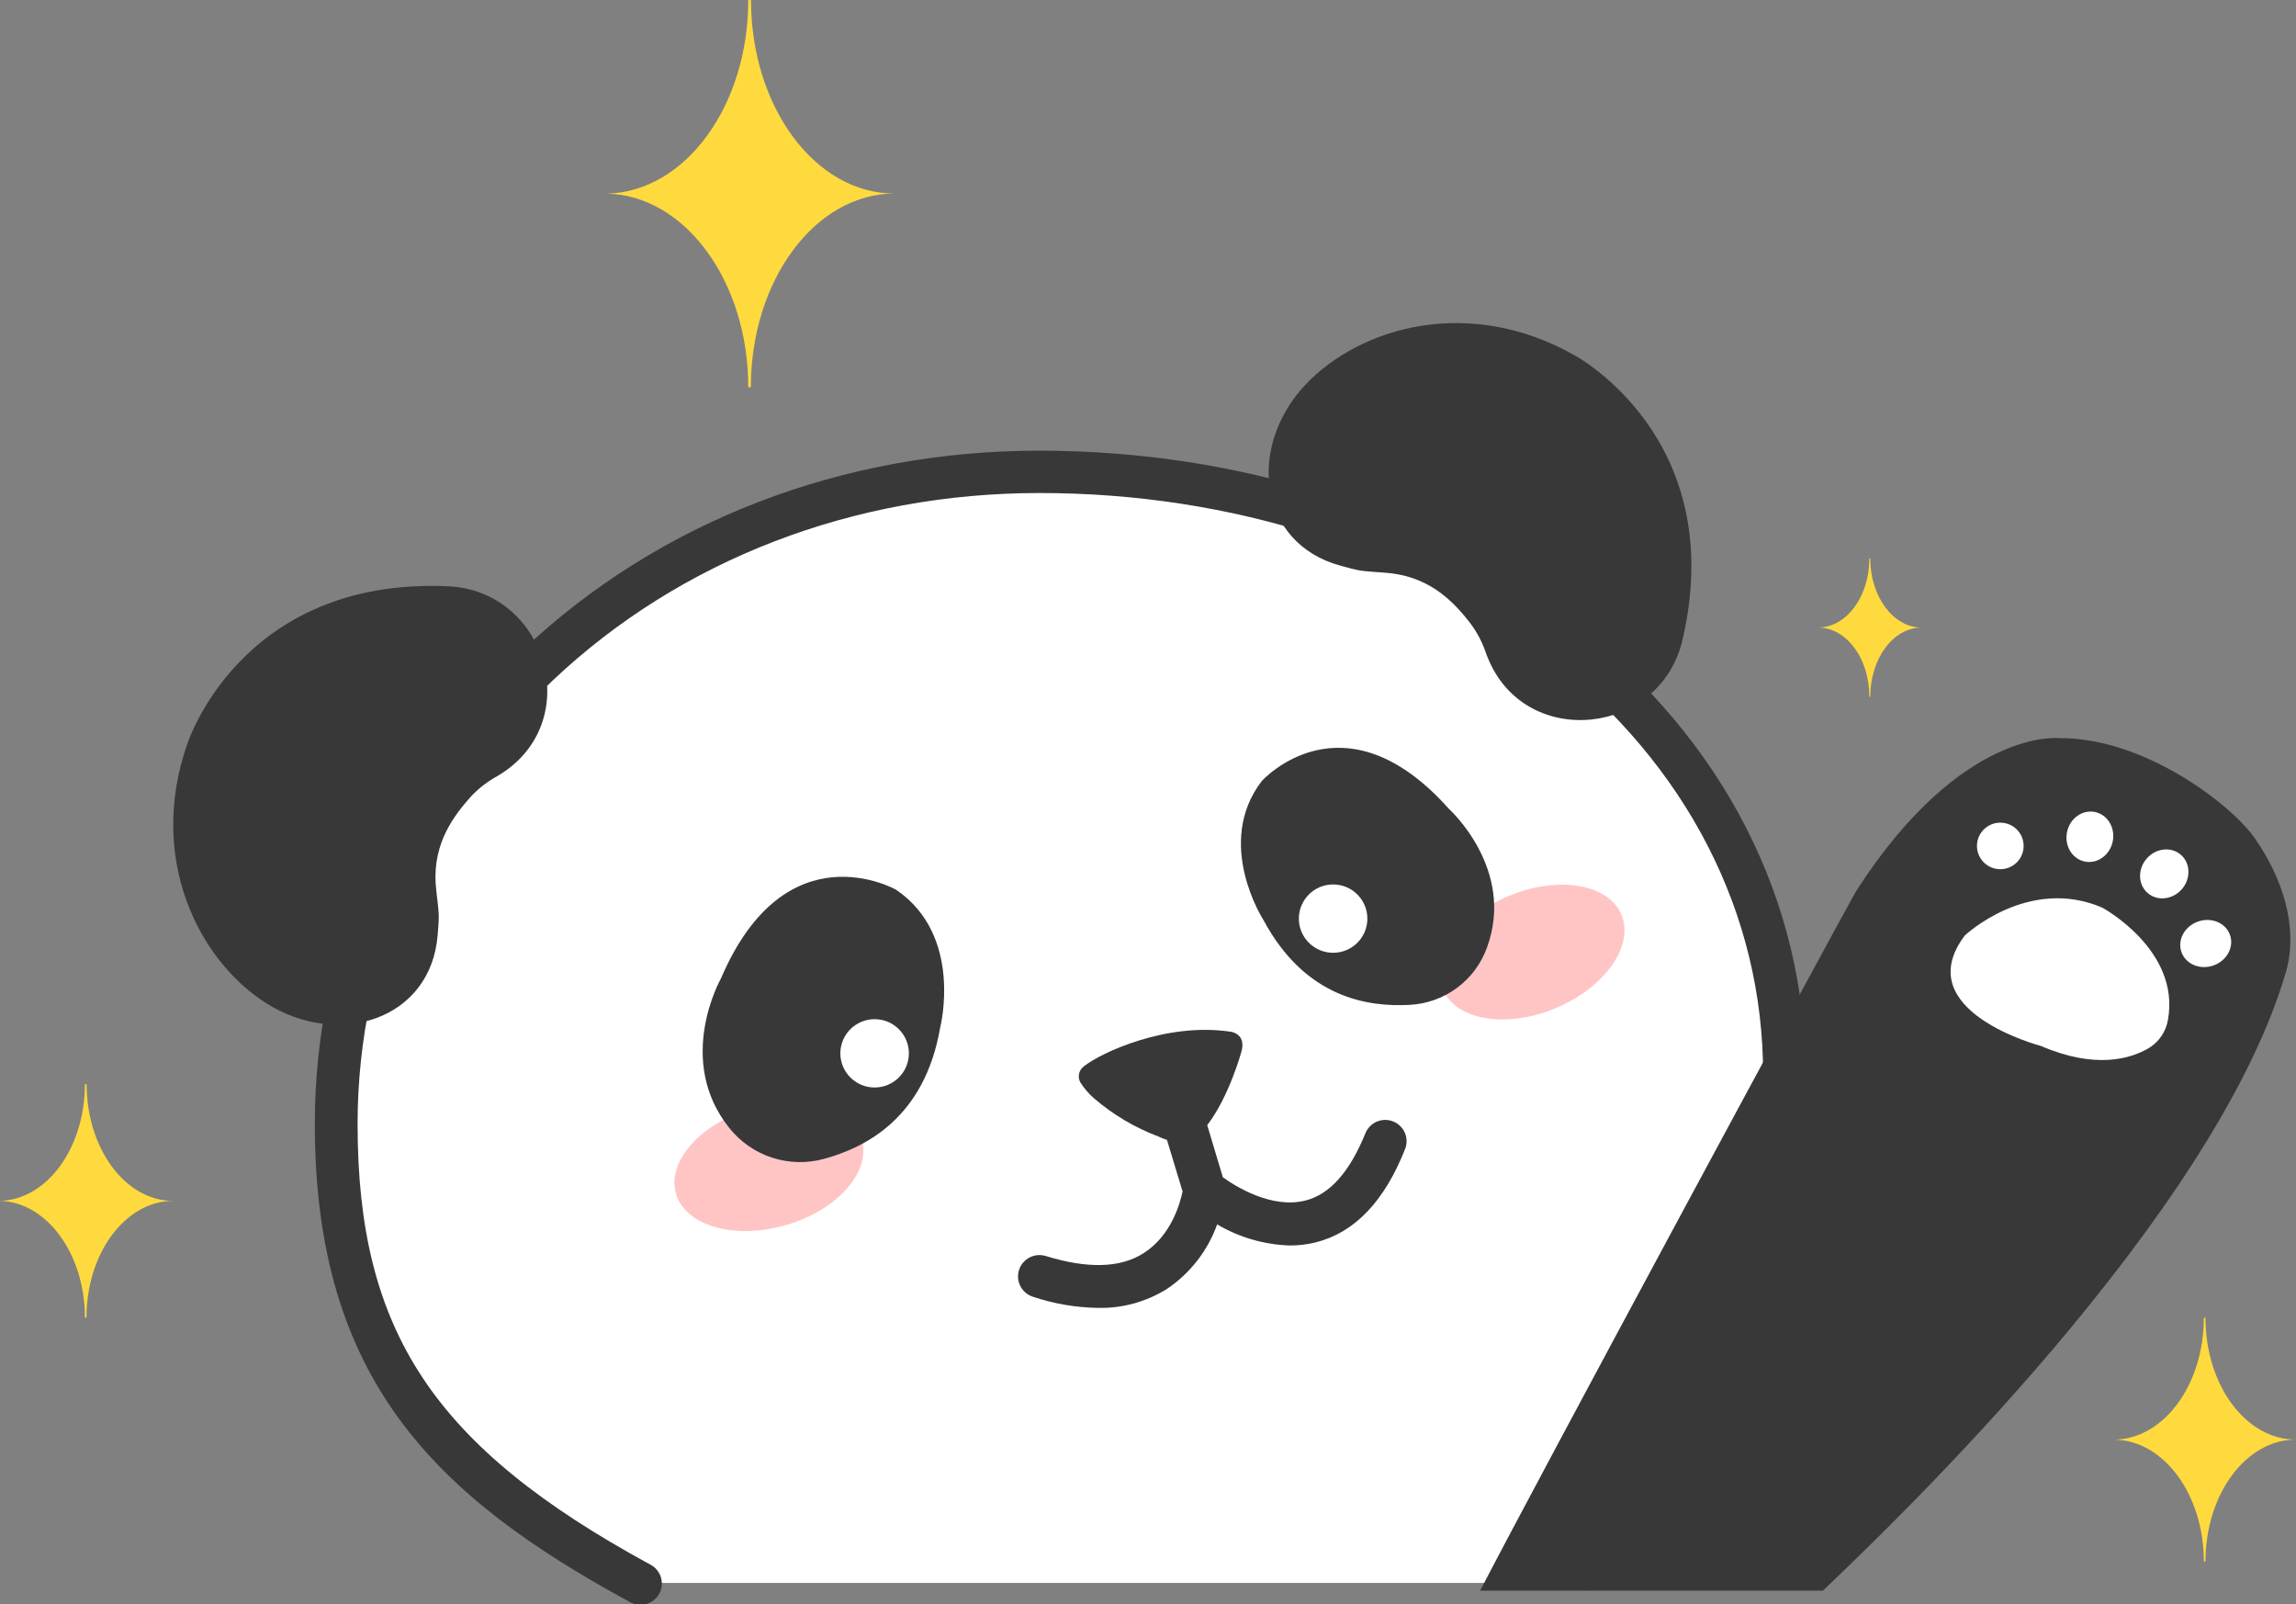 <svg width="262" height="183" viewBox="0 0 262 183" fill="none" xmlns="http://www.w3.org/2000/svg">
<rect x="0" y="0" width="262" height="183" fill="#808080" stroke="none"/>
<g clip-path="url(#clip0)">
<path d="M73.052 180.577C49.39 167.713 38.4 154.564 38.4 128.197C38.4 87.812 72.963 53.809 118.621 53.809C164.28 53.809 203.642 82.219 203.642 122.595C203.642 132.689 202.146 147.267 193.579 152.105L180.221 180.577" fill="white"/>
<path d="M180.114 181.367C179.756 181.369 179.403 181.29 179.081 181.136C177.861 180.568 177.469 180.763 178.039 179.547L191.7 150.374L192.377 149.992C198.067 146.778 201.193 137.048 201.193 122.595C201.193 104.209 192.51 87.296 176.748 74.974C161.288 62.9 140.645 56.242 118.621 56.242C97.4 56.242 77.656 63.841 63.069 77.628C48.731 91.158 40.805 109.118 40.805 128.232C40.805 151.928 49.541 165.076 74.183 178.472C74.475 178.619 74.734 178.823 74.945 179.072C75.157 179.32 75.316 179.609 75.413 179.92C75.511 180.231 75.544 180.558 75.512 180.883C75.48 181.207 75.383 181.522 75.227 181.808C75.07 182.094 74.858 182.346 74.602 182.549C74.346 182.752 74.052 182.901 73.737 182.988C73.422 183.075 73.092 183.099 72.768 183.056C72.444 183.014 72.132 182.908 71.85 182.743C49.666 170.695 35.925 157.37 35.925 128.232C35.925 107.813 44.358 88.593 59.676 74.13C75.189 59.482 96.108 51.412 118.586 51.412C141.696 51.412 163.407 58.434 179.722 71.183C196.696 84.447 206.047 102.717 206.047 122.675C206.047 138.904 202.484 149.397 195.44 153.89L182.812 180.861C182.456 181.668 181.031 181.367 180.114 181.367Z" fill="#383838"/>
<path d="M152.97 64.533C143.557 61.968 142.283 51.003 148.945 43.91C155.179 37.287 167.646 33.7 179.695 40.545C179.695 40.545 197.373 49.956 191.985 73.021C189.456 83.843 174.343 85.556 169.908 75.356C169.737 74.976 169.585 74.588 169.454 74.192C169.009 72.957 168.358 71.805 167.531 70.783C165.607 68.36 162.837 65.634 157.948 65.323C157.004 65.261 155.642 65.164 155.152 65.075C154.529 64.959 153.789 64.755 152.97 64.533Z" fill="#383838"/>
<path d="M177.545 115C183.164 112.639 186.51 107.863 185.018 104.335C183.526 100.806 177.761 99.861 172.141 102.222C166.521 104.584 163.175 109.359 164.667 112.888C166.16 116.417 171.925 117.362 177.545 115Z" fill="#FFC5C5"/>
<path d="M89.686 139.755C95.541 138.052 99.415 133.692 98.34 130.016C97.264 126.34 91.646 124.74 85.791 126.442C79.936 128.144 76.062 132.505 77.137 136.181C78.213 139.857 83.831 141.457 89.686 139.755Z" fill="#FFC5C5"/>
<path d="M49.942 106.668C49.158 116.363 38.579 119.647 30.35 114.427C22.674 109.553 16.823 97.941 21.355 84.917C21.355 84.917 27.367 65.856 51.091 66.877C62.232 67.357 66.711 81.837 57.476 88.078C57.138 88.308 56.782 88.522 56.407 88.735C55.272 89.397 54.257 90.247 53.406 91.247C51.376 93.582 49.194 96.805 49.791 101.643C49.907 102.531 50.058 103.934 50.067 104.431C50.076 105.07 50.013 105.825 49.942 106.668Z" fill="#383838"/>
<path d="M144.163 104.936C144.163 104.936 138.525 96.201 143.984 89.098C143.984 89.098 153.273 78.729 165.358 92.294C165.358 92.294 172.972 99.157 169.677 108.106C169.017 109.936 167.83 111.531 166.265 112.692C164.7 113.853 162.826 114.527 160.878 114.631C156.203 114.888 148.98 113.93 144.163 104.936Z" fill="#383838"/>
<path d="M107.293 117.188C107.293 117.188 109.965 106.721 102.253 101.501C102.253 101.501 89.669 94.31 82.26 111.64C82.26 111.64 77.006 120.899 83.204 128.65C84.457 130.239 86.154 131.424 88.08 132.056C90.007 132.688 92.078 132.738 94.033 132.201C98.682 130.922 105.503 127.611 107.293 117.188Z" fill="#383838"/>
<path d="M99.804 124.059C101.963 124.059 103.714 122.315 103.714 120.162C103.714 118.01 101.963 116.265 99.804 116.265C97.645 116.265 95.894 118.01 95.894 120.162C95.894 122.315 97.645 124.059 99.804 124.059Z" fill="white"/>
<path d="M152.124 108.692C154.283 108.692 156.033 106.947 156.033 104.795C156.033 102.642 154.283 100.897 152.124 100.897C149.965 100.897 148.214 102.642 148.214 104.795C148.214 106.947 149.965 108.692 152.124 108.692Z" fill="white"/>
<path d="M158.972 127.93C158.674 127.812 158.355 127.754 158.034 127.759C157.714 127.764 157.397 127.831 157.102 127.958C156.808 128.085 156.541 128.269 156.318 128.499C156.095 128.729 155.919 129 155.802 129.298C154.021 133.674 151.758 136.258 148.944 136.959C145.079 137.927 140.929 135.308 139.54 134.296L137.759 128.357C140.27 125.089 141.66 119.967 141.66 119.967C142.239 117.863 140.404 117.694 140.404 117.694C133.146 116.602 125.674 120.056 123.671 121.654C123.404 121.855 123.217 122.142 123.14 122.466C123.064 122.79 123.103 123.131 123.252 123.429C123.684 124.126 124.218 124.755 124.837 125.294C127.015 127.164 129.505 128.639 132.193 129.653C132.506 129.806 132.83 129.934 133.164 130.034L134.945 135.92C134.678 137.217 133.663 140.963 130.492 142.961C127.821 144.674 124.053 144.736 119.351 143.289C118.734 143.094 118.064 143.151 117.488 143.448C116.913 143.745 116.479 144.258 116.283 144.874C116.087 145.49 116.145 146.158 116.443 146.731C116.741 147.305 117.255 147.737 117.873 147.932C120.271 148.736 122.78 149.164 125.309 149.202C128.084 149.261 130.814 148.507 133.164 147.036C135.812 145.255 137.819 142.676 138.89 139.676C141.412 141.163 144.27 141.991 147.199 142.082C148.177 142.083 149.152 141.967 150.102 141.736C154.555 140.635 157.975 137.066 160.334 131.082C160.453 130.786 160.512 130.469 160.507 130.151C160.503 129.832 160.436 129.517 160.309 129.224C160.183 128.932 159.999 128.667 159.77 128.445C159.54 128.223 159.269 128.048 158.972 127.93Z" fill="#383838"/>
<path d="M225.728 104.759C225.728 104.759 232.941 97.941 241.419 101.581C241.419 101.581 250.28 106.384 248.918 114.347C248.81 115.02 248.556 115.662 248.175 116.227C247.793 116.793 247.293 117.269 246.709 117.623C244.643 118.831 240.636 120.047 234.411 117.366C234.411 117.375 219.227 113.398 225.728 104.759Z" fill="white"/>
<path d="M257.262 95.579C254.475 91.628 244.536 84.135 235.061 84.207C235.061 84.207 223.956 82.857 211.907 101.501L211.648 101.936C209.333 106.002 175.385 168.911 168.902 181.455H208.015C216.217 173.642 252.658 138.779 260.833 110.947C262.356 105.727 260.388 100.018 257.262 95.579Z" fill="#383838"/>
<path d="M224.205 106.721C224.205 106.721 231.418 99.903 239.896 103.543C239.896 103.543 248.802 108.346 247.395 116.3C247.288 116.974 247.035 117.615 246.653 118.181C246.272 118.747 245.771 119.223 245.186 119.576C243.12 120.784 239.113 122 232.888 119.319C232.888 119.319 217.704 115.35 224.205 106.721Z" fill="white"/>
<path d="M249.003 101.403C250.033 100.184 249.956 98.43 248.832 97.486C247.707 96.541 245.961 96.763 244.93 97.981C243.9 99.2 243.977 100.954 245.102 101.898C246.226 102.843 247.973 102.621 249.003 101.403Z" fill="white"/>
<path d="M252.602 110.131C254.128 109.582 254.961 108.019 254.462 106.64C253.963 105.261 252.321 104.588 250.794 105.137C249.267 105.686 248.434 107.249 248.934 108.628C249.433 110.007 251.075 110.68 252.602 110.131Z" fill="white"/>
<path d="M241.09 95.972C241.401 94.409 240.483 92.911 239.04 92.626C237.598 92.341 236.177 93.377 235.866 94.94C235.555 96.503 236.473 98.001 237.915 98.287C239.358 98.572 240.779 97.535 241.09 95.972Z" fill="white"/>
<path d="M228.257 99.157C229.728 99.157 230.92 97.968 230.92 96.502C230.92 95.036 229.728 93.848 228.257 93.848C226.786 93.848 225.594 95.036 225.594 96.502C225.594 97.968 226.786 99.157 228.257 99.157Z" fill="white"/>
<path d="M85.698 0H85.386C85.386 12.074 78.199 21.875 69.276 22.088C78.181 22.31 85.386 32.111 85.386 44.176H85.68C85.68 31.978 93.027 22.079 102.084 22.079C93.045 22.097 85.698 12.207 85.698 0Z" fill="#FFDA3E"/>
<path d="M251.67 150.329H251.483C251.483 157.929 246.959 164.099 241.339 164.232C246.959 164.365 251.483 170.535 251.483 178.135H251.67C251.67 170.456 256.292 164.223 261.991 164.223C256.292 164.241 251.67 158.026 251.67 150.329Z" fill="#FFDA3E"/>
<path d="M9.885 123.678H9.689C9.689 130.957 5.361 136.87 -0.018 136.994C5.325 137.119 9.689 143.031 9.689 150.311H9.867C9.867 142.952 14.32 136.994 19.761 136.994C14.311 137.003 9.885 131.037 9.885 123.678Z" fill="#FFDA3E"/>
<path d="M213.42 63.708H213.313C213.313 68.014 210.749 71.512 207.569 71.591C210.749 71.671 213.313 75.143 213.313 79.484H213.42C213.42 75.125 216.038 71.591 219.28 71.591C216.038 71.591 213.42 68.058 213.42 63.708Z" fill="#FFDA3E"/>
</g>
<defs>
<clipPath id="clip0">
<rect width="262" height="183" fill="white"/>
</clipPath>
</defs>
</svg>
